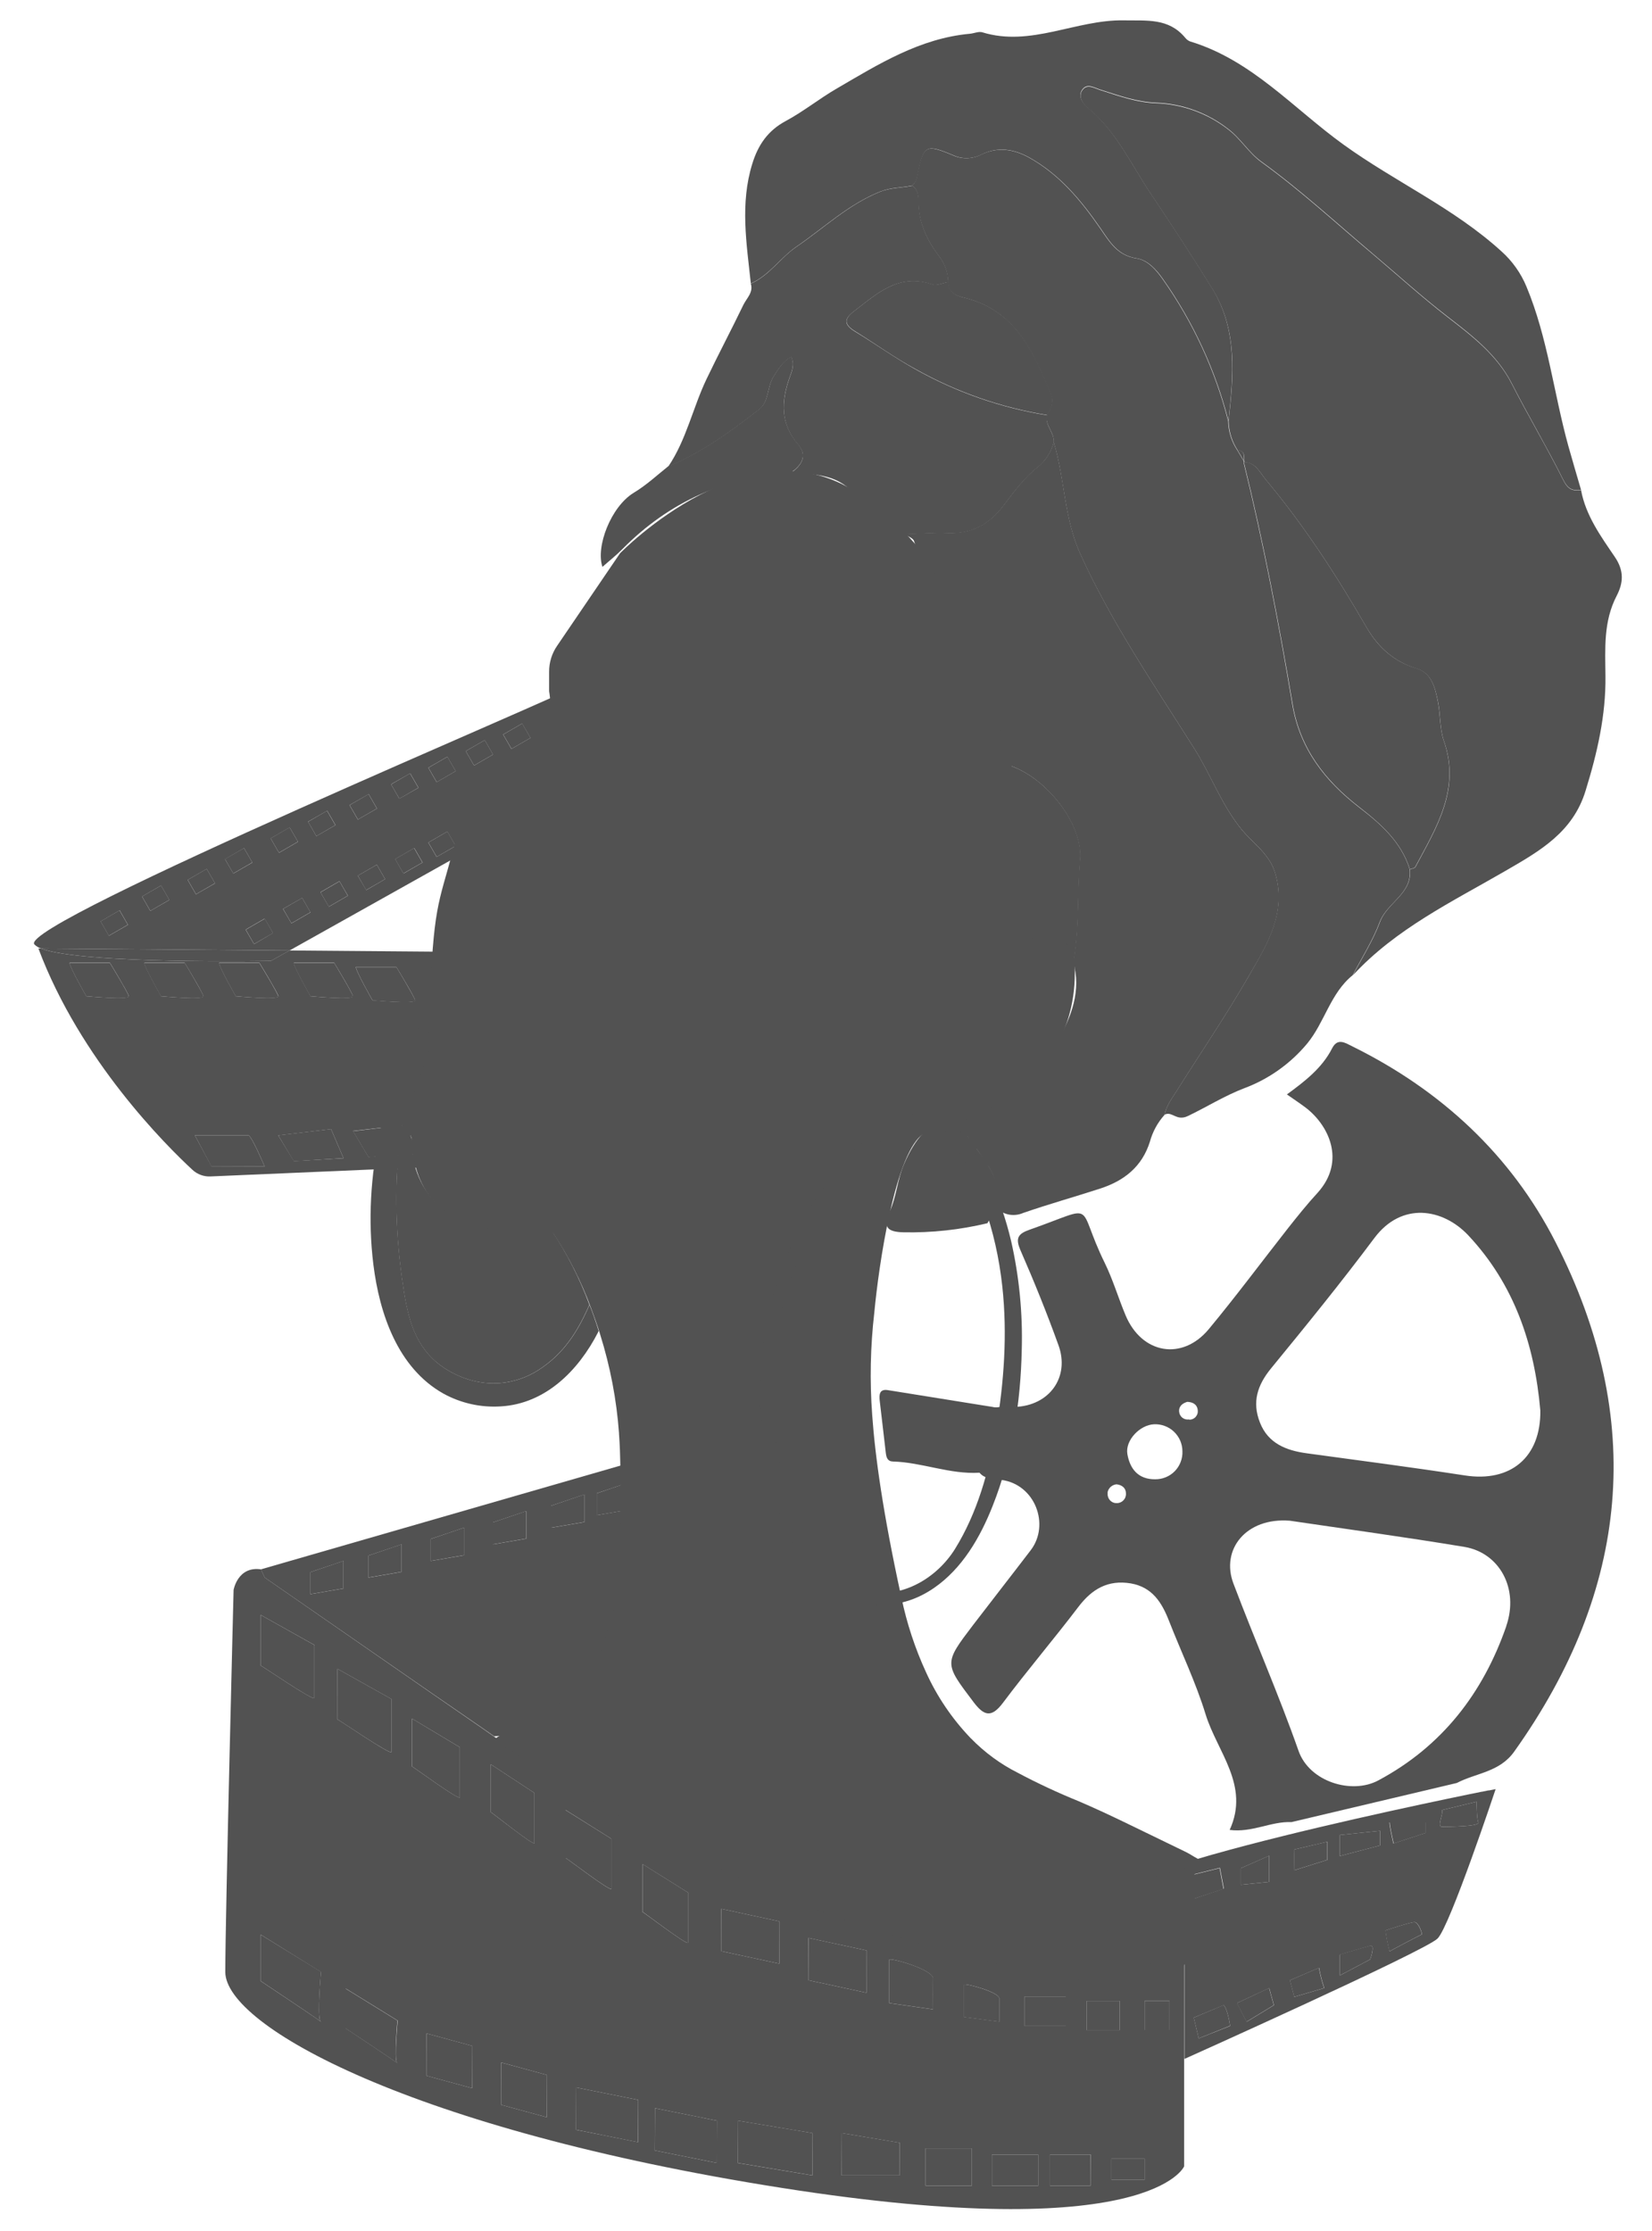 <svg width="40" height="54" viewBox="0 0 40 54" fill="none" xmlns="http://www.w3.org/2000/svg">
<path d="M38.282 11.863C38.396 12.48 38.762 12.983 39.097 13.476C39.337 13.826 39.299 14.121 39.145 14.42C38.821 15.043 38.867 15.696 38.873 16.361C38.885 17.31 38.675 18.223 38.394 19.132C38.087 20.146 37.28 20.599 36.455 21.077C35.161 21.826 33.799 22.479 32.759 23.605C32.982 23.176 33.248 22.762 33.415 22.312C33.59 21.843 34.197 21.632 34.139 21.044C34.185 21.025 34.255 21.019 34.273 20.984C34.78 20.033 35.371 19.105 34.962 17.935C34.858 17.639 34.881 17.301 34.818 16.987C34.751 16.657 34.67 16.294 34.299 16.182C33.745 16.015 33.362 15.656 33.088 15.186C32.364 13.932 31.578 12.721 30.648 11.61C30.506 11.441 30.405 11.19 30.12 11.19L30.131 11.174C30.111 11.064 30.166 10.909 29.97 10.902C29.83 10.692 29.753 10.446 29.748 10.194C29.866 9.098 29.974 7.998 29.357 6.997C28.881 6.226 28.382 5.467 27.877 4.713C27.39 3.989 27.029 3.174 26.328 2.605C26.215 2.515 26.084 2.316 26.227 2.158C26.342 2.03 26.498 2.136 26.647 2.182C27.093 2.324 27.532 2.485 28.012 2.499C28.64 2.525 29.244 2.747 29.739 3.133C30.036 3.356 30.24 3.706 30.542 3.923C31.495 4.611 32.353 5.406 33.252 6.162C33.849 6.667 34.429 7.193 35.049 7.673C35.634 8.125 36.248 8.59 36.605 9.291C37.008 10.079 37.463 10.84 37.858 11.633C37.965 11.845 38.08 11.89 38.282 11.863Z" fill="#525252"/>
<path d="M34.134 21.042C34.194 21.632 33.591 21.843 33.41 22.309C33.242 22.762 32.977 23.173 32.754 23.603C32.215 24.036 32.077 24.739 31.654 25.255C31.247 25.745 30.719 26.12 30.122 26.342C29.649 26.523 29.217 26.795 28.764 27.012C28.482 27.148 28.378 26.884 28.198 26.981C28.241 26.758 28.379 26.582 28.495 26.397C29.082 25.467 29.7 24.556 30.248 23.604C30.68 22.854 31.154 22.093 30.877 21.139C30.74 20.669 30.347 20.42 30.062 20.076C29.576 19.483 29.321 18.758 28.916 18.117C27.944 16.577 26.91 15.069 26.153 13.401C25.761 12.538 25.781 11.585 25.512 10.697C25.531 10.459 25.29 10.288 25.349 10.041C25.435 9.892 25.521 9.739 25.449 9.563C25.026 8.531 24.587 7.512 23.35 7.208C23.14 7.157 22.956 7.089 22.956 6.826C22.951 6.591 22.868 6.365 22.721 6.182C22.45 5.819 22.255 5.42 22.239 4.945C22.235 4.793 22.25 4.601 22.08 4.493C22.183 4.413 22.198 4.301 22.222 4.18C22.359 3.515 22.418 3.486 23.067 3.756C23.174 3.806 23.292 3.831 23.41 3.829C23.529 3.827 23.645 3.798 23.751 3.745C24.15 3.548 24.542 3.607 24.918 3.815C25.649 4.222 26.171 4.849 26.634 5.52C26.868 5.858 27.052 6.185 27.523 6.256C27.78 6.294 27.986 6.52 28.147 6.75C28.883 7.791 29.422 8.957 29.738 10.191C29.743 10.444 29.82 10.689 29.96 10.899L30.12 11.17L30.11 11.187C30.586 13.124 30.961 15.08 31.291 17.05C31.473 18.123 32.072 18.891 32.9 19.535C33.427 19.938 33.926 20.374 34.134 21.042Z" fill="#525252"/>
<path d="M29.746 10.19C29.43 8.956 28.891 7.79 28.155 6.749C27.994 6.519 27.788 6.296 27.531 6.255C27.059 6.184 26.875 5.857 26.642 5.519C26.178 4.848 25.656 4.221 24.925 3.814C24.55 3.606 24.158 3.543 23.758 3.744C23.653 3.797 23.536 3.826 23.418 3.828C23.299 3.83 23.182 3.805 23.075 3.755C22.425 3.483 22.366 3.514 22.23 4.179C22.205 4.3 22.191 4.412 22.087 4.492C21.831 4.547 21.578 4.532 21.312 4.638C20.54 4.946 19.954 5.511 19.29 5.966C18.894 6.238 18.629 6.663 18.18 6.862C18.077 5.895 17.916 4.928 18.215 3.965C18.354 3.512 18.589 3.164 19.022 2.931C19.455 2.699 19.837 2.388 20.259 2.144C21.273 1.552 22.273 0.927 23.485 0.817C23.585 0.808 23.697 0.755 23.785 0.782C24.962 1.144 26.056 0.47 27.213 0.493C27.77 0.503 28.295 0.432 28.696 0.912C28.727 0.952 28.769 0.984 28.816 1.003C30.313 1.455 31.325 2.633 32.536 3.504C33.784 4.403 35.206 5.037 36.355 6.084C36.618 6.319 36.825 6.611 36.96 6.937C37.478 8.178 37.62 9.518 37.976 10.801C38.074 11.154 38.18 11.505 38.282 11.857C38.081 11.884 37.965 11.839 37.855 11.62C37.46 10.828 37.006 10.066 36.603 9.278C36.245 8.578 35.631 8.112 35.046 7.66C34.424 7.18 33.846 6.654 33.249 6.15C32.354 5.394 31.493 4.599 30.539 3.91C30.238 3.694 30.034 3.343 29.737 3.121C29.241 2.734 28.637 2.513 28.01 2.487C27.53 2.472 27.091 2.311 26.644 2.17C26.498 2.124 26.339 2.018 26.224 2.145C26.081 2.304 26.212 2.5 26.326 2.593C27.026 3.163 27.388 3.978 27.874 4.701C28.379 5.454 28.878 6.213 29.355 6.985C29.971 7.994 29.863 9.098 29.746 10.19Z" fill="#525252"/>
<path d="M18.179 6.866C18.632 6.667 18.893 6.24 19.289 5.97C19.955 5.517 20.539 4.95 21.311 4.641C21.577 4.535 21.83 4.551 22.087 4.495C22.257 4.603 22.241 4.795 22.246 4.948C22.261 5.423 22.453 5.818 22.728 6.184C22.874 6.367 22.957 6.593 22.962 6.828C22.831 6.85 22.683 6.926 22.572 6.887C21.757 6.605 21.232 7.111 20.67 7.54C20.425 7.727 20.435 7.863 20.711 8.03C21.198 8.325 21.66 8.657 22.16 8.935C23.15 9.492 24.231 9.87 25.353 10.05C25.294 10.297 25.534 10.468 25.516 10.706C25.454 10.945 25.316 11.157 25.124 11.312C24.801 11.565 24.545 11.914 24.293 12.246C23.952 12.699 23.526 12.927 22.955 12.905C22.602 12.893 22.248 12.921 21.895 12.931C21.454 12.568 20.995 12.227 20.578 11.844C20.16 11.461 19.659 11.486 19.163 11.439C19.413 11.258 19.554 11.029 19.326 10.764C18.894 10.261 18.912 9.729 19.116 9.149C19.167 9.006 19.248 8.837 19.157 8.636C18.951 8.757 18.839 8.942 18.726 9.124C18.574 9.369 18.617 9.728 18.387 9.907C17.7 10.442 16.994 10.957 16.18 11.294C16.618 10.647 16.774 9.875 17.104 9.182C17.393 8.577 17.708 7.984 17.999 7.38C18.081 7.213 18.245 7.078 18.179 6.866Z" fill="#525252"/>
<path d="M16.18 11.286C16.995 10.949 17.701 10.434 18.388 9.899C18.618 9.718 18.575 9.361 18.727 9.116C18.84 8.934 18.951 8.749 19.158 8.628C19.248 8.829 19.168 8.998 19.117 9.141C18.912 9.721 18.894 10.253 19.326 10.755C19.554 11.021 19.417 11.254 19.163 11.431C17.569 11.54 16.199 12.146 15.073 13.288C14.921 13.442 14.749 13.577 14.587 13.721C14.42 13.235 14.791 12.265 15.344 11.928C15.654 11.741 15.909 11.502 16.18 11.286Z" fill="#525252"/>
<path d="M24.331 18.496C25.26 18.723 26.233 19.913 26.155 20.804C26.082 21.626 26.144 22.457 25.994 23.276C25.509 22.693 24.917 22.86 24.328 23.045C24.12 23.109 23.79 23.504 23.561 23.517L23.461 23.216C23.709 22.491 24.066 21.8 24.162 21.014C24.267 20.136 24.661 19.346 24.331 18.496Z" fill="#525252"/>
<path d="M34.137 21.041C33.93 20.374 33.43 19.938 32.907 19.532C32.08 18.888 31.48 18.12 31.299 17.047C30.968 15.08 30.593 13.121 30.117 11.184C30.402 11.184 30.503 11.434 30.645 11.604C31.575 12.715 32.361 13.926 33.086 15.18C33.357 15.653 33.742 16.013 34.296 16.176C34.668 16.287 34.749 16.65 34.815 16.981C34.879 17.294 34.856 17.633 34.959 17.929C35.368 19.099 34.778 20.026 34.27 20.978C34.252 21.016 34.182 21.022 34.137 21.041Z" fill="#525252"/>
<path d="M30.125 11.168L29.965 10.896C30.162 10.903 30.107 11.058 30.125 11.168Z" fill="#525252"/>
<path d="M25.356 10.046C24.235 9.865 23.154 9.488 22.163 8.931C21.661 8.659 21.199 8.324 20.715 8.025C20.438 7.859 20.428 7.723 20.674 7.535C21.235 7.107 21.76 6.601 22.575 6.882C22.686 6.921 22.834 6.845 22.966 6.824C22.966 7.087 23.147 7.155 23.36 7.207C24.597 7.513 25.036 8.532 25.459 9.561C25.528 9.744 25.442 9.897 25.356 10.046Z" fill="#525252"/>
<path d="M30.88 21.142C30.743 20.671 30.35 20.423 30.065 20.079C29.579 19.486 29.324 18.76 28.919 18.119C27.947 16.58 26.914 15.072 26.157 13.403C25.764 12.54 25.784 11.587 25.515 10.699C25.453 10.938 25.316 11.151 25.123 11.306C24.8 11.558 24.545 11.907 24.293 12.239C23.951 12.692 23.526 12.92 22.954 12.899C22.601 12.886 22.247 12.914 21.894 12.924C21.977 12.981 22.108 13.022 22.132 13.097C22.35 13.777 22.782 14.365 22.921 15.083C23.157 16.311 23.709 17.417 24.325 18.494C25.254 18.72 26.226 19.911 26.148 20.802C26.076 21.624 26.137 22.455 25.987 23.273C26.184 23.992 25.948 24.592 25.595 25.227C25.233 25.88 24.535 26.037 24.056 26.504C23.794 26.762 23.462 26.94 23.102 27.015C22.468 27.142 22.139 27.598 21.888 28.181C21.725 28.56 21.707 28.968 21.538 29.335C21.37 29.702 21.485 29.818 21.874 29.827C22.559 29.841 23.243 29.767 23.909 29.607C23.949 29.516 24.05 29.458 24.025 29.343L23.039 27.654C22.974 27.563 22.83 27.473 22.889 27.367C22.83 27.473 22.974 27.563 23.039 27.654L24.025 29.343L24.181 29.286C24.264 29.35 24.363 29.391 24.467 29.404C24.572 29.416 24.677 29.401 24.774 29.359C25.394 29.144 26.027 28.968 26.65 28.765C27.221 28.577 27.652 28.239 27.842 27.636C27.908 27.393 28.03 27.17 28.198 26.983C28.241 26.76 28.38 26.584 28.496 26.399C29.082 25.47 29.701 24.558 30.249 23.606C30.683 22.862 31.158 22.097 30.88 21.142ZM23.43 27.501C23.411 27.465 23.391 27.43 23.37 27.397C23.391 27.43 23.411 27.465 23.43 27.501C23.476 27.569 23.52 27.636 23.572 27.703C23.524 27.638 23.476 27.571 23.43 27.502V27.501ZM23.645 27.804C23.694 27.871 23.743 27.938 23.79 28.006C23.743 27.94 23.695 27.873 23.645 27.806V27.804ZM23.925 28.212C23.989 28.315 24.044 28.424 24.091 28.537C24.044 28.425 23.989 28.317 23.925 28.213V28.212Z" fill="#525252"/>
<path d="M7.113 23.309C7.113 23.41 7.515 24.113 7.515 24.113C7.515 24.113 8.573 24.214 8.547 24.113C8.521 24.013 8.094 23.309 8.094 23.309H7.113Z" fill="#525252"/>
<path d="M27.664 47.969C27.772 47.967 27.879 47.954 27.984 47.931C27.876 47.908 27.763 47.921 27.664 47.969Z" fill="#525252"/>
<path d="M8.547 27.379L8.922 28.007L10.128 27.932L9.826 27.228L8.547 27.379Z" fill="#525252"/>
<path d="M6.736 27.479L7.112 28.108L8.317 28.032L8.016 27.329L6.736 27.479Z" fill="#525252"/>
<path d="M29.625 45.721L29.53 45.218L28.82 45.394V45.989L29.625 45.721Z" fill="#525252"/>
<path d="M4.928 24.113C4.901 24.013 4.475 23.309 4.475 23.309H3.494C3.494 23.41 3.896 24.113 3.896 24.113C3.896 24.113 4.951 24.214 4.928 24.113Z" fill="#525252"/>
<path d="M6.309 46.825V47.947C6.309 47.947 7.604 48.81 7.757 48.923C7.676 48.797 7.773 47.727 7.773 47.727L6.309 46.825Z" fill="#525252"/>
<path d="M1.686 23.309C1.686 23.41 2.088 24.113 2.088 24.113C2.088 24.113 3.145 24.214 3.119 24.113C3.093 24.013 2.662 23.309 2.662 23.309H1.686Z" fill="#525252"/>
<path d="M6.021 27.481H4.719L5.119 28.235H6.409C6.409 28.235 6.108 27.53 6.021 27.481Z" fill="#525252"/>
<path d="M7.614 41.097V39.818L6.309 39.087V40.314C6.309 40.294 7.614 41.197 7.614 41.097Z" fill="#525252"/>
<path d="M8.317 37.781L7.514 38.053V38.585L8.317 38.447V37.781Z" fill="#525252"/>
<path d="M9.724 37.379L8.92 37.652V38.183L9.724 38.045V37.379Z" fill="#525252"/>
<path d="M10.492 41.009L11.636 41.8L11.951 42.022L11.938 42.002L10.492 41.009Z" fill="#525252"/>
<path d="M11.234 36.977L10.43 37.25V37.781L11.234 37.643V36.977Z" fill="#525252"/>
<path d="M10.053 24.214C10.026 24.113 9.6 23.41 9.6 23.41H8.619C8.619 23.51 9.021 24.214 9.021 24.214C9.021 24.214 10.08 24.312 10.053 24.214Z" fill="#525252"/>
<path d="M15.253 35.871L14.449 36.145V36.675L15.253 36.538V35.871Z" fill="#525252"/>
<path d="M12.74 36.575L11.935 36.848V37.379L12.74 37.241V36.575Z" fill="#525252"/>
<path d="M14.147 36.172L13.344 36.446V36.977L14.147 36.839V36.172Z" fill="#525252"/>
<path d="M5.305 23.309C5.305 23.41 5.707 24.113 5.707 24.113C5.707 24.113 6.764 24.214 6.738 24.113C6.712 24.013 6.281 23.309 6.281 23.309H5.305Z" fill="#525252"/>
<path d="M8.925 19.221L8.465 19.487L8.666 19.835L9.126 19.57L8.925 19.221Z" fill="#525252"/>
<path d="M7.316 21.733L6.855 21.999L7.056 22.347L7.517 22.081L7.316 21.733Z" fill="#525252"/>
<path d="M10.833 18.317L10.373 18.582L10.574 18.931L11.034 18.665L10.833 18.317Z" fill="#525252"/>
<path d="M9.929 18.719L9.469 18.985L9.67 19.333L10.13 19.067L9.929 18.719Z" fill="#525252"/>
<path d="M10.833 20.126L10.373 20.392L10.574 20.74L11.034 20.474L10.833 20.126Z" fill="#525252"/>
<path d="M11.738 17.914L11.277 18.18L11.478 18.528L11.939 18.262L11.738 17.914Z" fill="#525252"/>
<path d="M12.644 17.512L12.184 17.778L12.385 18.126L12.845 17.86L12.644 17.512Z" fill="#525252"/>
<path d="M10.027 20.527L9.566 20.793L9.767 21.141L10.228 20.876L10.027 20.527Z" fill="#525252"/>
<path d="M5.908 20.527L5.447 20.792L5.648 21.141L6.109 20.875L5.908 20.527Z" fill="#525252"/>
<path d="M5.005 21.03L4.545 21.296L4.746 21.644L5.206 21.378L5.005 21.03Z" fill="#525252"/>
<path d="M6.412 22.236L5.951 22.502L6.152 22.85L6.613 22.584L6.412 22.236Z" fill="#525252"/>
<path d="M7.013 20.025L6.553 20.291L6.754 20.639L7.214 20.373L7.013 20.025Z" fill="#525252"/>
<path d="M3.9 21.433L3.439 21.698L3.64 22.047L4.101 21.781L3.9 21.433Z" fill="#525252"/>
<path d="M8.22 21.332L7.76 21.598L7.961 21.946L8.421 21.68L8.22 21.332Z" fill="#525252"/>
<path d="M7.919 19.624L7.459 19.89L7.66 20.238L8.12 19.972L7.919 19.624Z" fill="#525252"/>
<path d="M2.894 22.035L2.434 22.301L2.635 22.649L3.095 22.383L2.894 22.035Z" fill="#525252"/>
<path d="M9.124 20.93L8.664 21.195L8.865 21.544L9.325 21.278L9.124 20.93Z" fill="#525252"/>
<path d="M30.73 44.916L30.045 45.218V45.62L30.73 45.55V44.916Z" fill="#525252"/>
<path d="M26.409 52.152H25.424V52.9H26.409V52.152Z" fill="#525252"/>
<path d="M28.318 48.434H27.715V49.137H28.318V48.434Z" fill="#525252"/>
<path d="M27.716 52.252H26.912V52.755H27.716V52.252Z" fill="#525252"/>
<path d="M23.532 52.002H22.408V52.9H23.532V52.002Z" fill="#525252"/>
<path d="M25.141 52.152H24.018V52.9H25.141V52.152Z" fill="#525252"/>
<path d="M15.855 52.051L17.359 52.353L17.363 51.33L15.86 51.028L15.855 52.051Z" fill="#525252"/>
<path d="M18.871 46.505L17.468 46.203L17.465 47.227L18.867 47.529L18.871 46.505Z" fill="#525252"/>
<path d="M20.379 52.654H21.782L21.786 51.864L20.383 51.63L20.379 52.654Z" fill="#525252"/>
<path d="M17.867 52.353L19.671 52.654L19.676 51.63L17.872 51.33L17.867 52.353Z" fill="#525252"/>
<path d="M34.247 46.524C34.146 46.524 33.543 46.725 33.543 46.725C33.566 46.896 33.6 47.065 33.644 47.232C33.644 47.228 34.399 46.825 34.423 46.825C34.448 46.825 34.347 46.524 34.247 46.524Z" fill="#525252"/>
<path d="M16.662 47.019V45.809L15.557 45.117V46.277C15.557 46.258 16.662 47.114 16.662 47.019Z" fill="#525252"/>
<path d="M33.658 44.197C33.682 44.351 33.745 44.619 33.745 44.619L34.525 44.365V44.112H33.65C33.651 44.141 33.654 44.169 33.658 44.197Z" fill="#525252"/>
<path d="M34.918 43.811C34.949 43.911 34.785 44.221 34.918 44.217C35.05 44.214 35.834 44.213 35.794 44.112C35.754 44.012 35.753 43.61 35.753 43.61L34.918 43.811Z" fill="#525252"/>
<path d="M9.481 42.404V41.125L8.174 40.394V41.62C8.169 41.6 9.481 42.504 9.481 42.404Z" fill="#525252"/>
<path d="M31.339 45.268L32.138 45.017V44.579L31.339 44.765C31.332 44.916 31.339 45.268 31.339 45.268Z" fill="#525252"/>
<path d="M28.904 48.836L29.024 49.338L29.784 49.033C29.784 49.033 29.727 48.631 29.628 48.531L28.904 48.836Z" fill="#525252"/>
<path d="M29.947 48.484L30.181 48.936L30.842 48.534L30.728 48.12L29.947 48.484Z" fill="#525252"/>
<path d="M33.176 47.093C33.043 47.127 32.44 47.308 32.44 47.308V47.816L33.176 47.426C33.176 47.426 33.309 47.057 33.176 47.093Z" fill="#525252"/>
<path d="M32.44 44.924L33.416 44.669V44.313L32.44 44.415V44.924Z" fill="#525252"/>
<path d="M31.232 47.931L31.337 48.333L32.061 48.12C32.006 47.96 31.964 47.796 31.934 47.63L31.232 47.931Z" fill="#525252"/>
<path d="M22.591 47.902C22.641 47.68 21.535 47.373 21.535 47.434V48.484L22.591 48.635C22.591 48.635 22.588 47.914 22.591 47.902Z" fill="#525252"/>
<path d="M12.941 44.608V43.397L11.885 42.705V43.865C11.885 43.846 12.941 44.703 12.941 44.608Z" fill="#525252"/>
<path d="M20.981 47.209L19.579 46.907L19.574 47.931L20.978 48.233L20.981 47.209Z" fill="#525252"/>
<path d="M27.113 48.434H26.309V49.137H27.113V48.434Z" fill="#525252"/>
<path d="M25.808 48.333H24.803V49.037H25.808V48.333Z" fill="#525252"/>
<path d="M10.328 50.243L11.434 50.544L11.437 49.52L10.331 49.219L10.328 50.243Z" fill="#525252"/>
<path d="M13.945 51.549L15.448 51.851L15.453 50.827L13.95 50.526L13.945 51.549Z" fill="#525252"/>
<path d="M8.367 48.132V49.095C8.367 49.095 9.48 49.834 9.611 49.93C9.54 49.823 9.623 48.907 9.623 48.907L8.367 48.132Z" fill="#525252"/>
<path d="M11.134 43.502V42.291L9.979 41.599V42.76C9.979 42.741 11.134 43.6 11.134 43.502Z" fill="#525252"/>
<path d="M24.197 48.388C24.238 48.222 23.344 47.993 23.344 48.037V48.823L24.197 48.936C24.197 48.936 24.195 48.399 24.197 48.388Z" fill="#525252"/>
<path d="M12.137 50.947L13.242 51.248L13.245 50.224L12.139 49.923L12.137 50.947Z" fill="#525252"/>
<path d="M14.801 45.712V44.505L13.695 43.813V44.974C13.695 44.952 14.801 45.807 14.801 45.712Z" fill="#525252"/>
<path d="M10.492 41.009L11.941 42.005L11.954 42.026L15.207 41.855L16.912 38.438L15.909 35.218L6.318 37.985L6.409 38.183L10.492 41.009ZM14.449 36.144L15.254 35.873V36.536L14.449 36.674V36.144ZM13.344 36.446L14.148 36.174V36.841L13.344 36.978V36.446ZM11.937 36.848L12.742 36.576V37.243L11.937 37.38V36.848ZM10.43 37.25L11.234 36.978V37.645L10.43 37.782V37.25ZM8.922 37.652L9.726 37.38V38.047L8.922 38.185V37.652ZM7.516 38.053L8.319 37.782V38.448L7.516 38.586V38.053Z" fill="#525252"/>
<path d="M35.59 43.433L35.876 43.375L35.59 43.433Z" fill="#525252"/>
<path d="M29.346 44.899C31.458 44.302 34.337 43.69 35.586 43.434C34.337 43.69 31.459 44.301 29.346 44.899Z" fill="#525252"/>
<path d="M28.936 45.018L29.157 44.953L28.936 45.018Z" fill="#525252"/>
<path d="M28.043 47.955C28.024 47.944 28.003 47.936 27.982 47.931C27.877 47.954 27.77 47.967 27.662 47.969C27.637 47.98 27.61 47.992 27.584 48.005L27.552 47.971C26.84 47.971 25.855 47.73 25.855 47.73C20.489 47.006 15.45 44.331 11.95 42.025L11.635 41.803L10.491 41.012L6.41 38.183L6.319 37.985C5.754 37.903 5.656 38.484 5.656 38.484C5.656 38.484 5.455 46.423 5.455 47.73C5.455 49.037 9.978 51.55 18.922 52.956C27.867 54.362 28.671 52.436 28.671 52.436V47.415C28.532 47.663 28.31 47.855 28.043 47.955ZM7.616 39.818V41.097C7.616 41.197 6.309 40.294 6.309 40.314V39.087L7.616 39.818ZM7.759 48.925C7.773 48.936 7.778 48.941 7.769 48.936C7.764 48.934 7.761 48.93 7.759 48.925C7.608 48.812 6.31 47.949 6.31 47.949V46.825L7.771 47.731C7.771 47.731 7.674 48.8 7.759 48.925ZM8.172 40.394L9.479 41.125V42.404C9.479 42.504 8.173 41.599 8.173 41.62L8.172 40.394ZM9.616 49.931C9.629 49.94 9.632 49.943 9.625 49.94C9.621 49.938 9.618 49.934 9.616 49.931C9.486 49.834 8.373 49.095 8.373 49.095V48.132L9.629 48.907C9.629 48.907 9.542 49.823 9.612 49.931H9.616ZM9.978 41.599L11.134 42.291V43.502C11.134 43.597 9.978 42.741 9.978 42.76V41.599ZM11.435 50.544L10.33 50.243V49.219L11.434 49.52L11.435 50.544ZM26.309 48.434H27.113V49.137H26.309V48.434ZM24.801 48.333H25.806V49.033H24.801V48.333ZM23.343 48.037C23.343 47.993 24.237 48.218 24.196 48.388C24.196 48.397 24.196 48.932 24.196 48.932L23.343 48.819V48.037ZM21.532 47.434C21.532 47.373 22.638 47.68 22.588 47.902C22.588 47.914 22.588 48.635 22.588 48.635L21.532 48.484V47.434ZM19.577 46.907L20.98 47.209V48.233L19.576 47.931L19.577 46.907ZM11.884 42.705L12.94 43.397V44.608C12.94 44.698 11.884 43.846 11.884 43.865V42.705ZM13.243 51.248L12.138 50.947V49.922L13.244 50.224L13.243 51.248ZM13.696 43.811L14.801 44.505V45.715C14.801 45.806 13.696 44.955 13.696 44.974V43.811ZM15.45 51.85L13.947 51.55L13.951 50.526L15.454 50.827L15.45 51.85ZM15.555 45.118L16.66 45.809V47.019C16.66 47.11 15.555 46.259 15.555 46.278V45.118ZM17.358 52.353L15.854 52.051L15.859 51.028L17.362 51.33L17.358 52.353ZM17.466 46.203L18.869 46.505V47.529L17.466 47.227V46.203ZM19.671 52.655L17.867 52.354L17.871 51.331L19.675 51.631L19.671 52.655ZM21.781 52.655H20.379L20.383 51.631L21.786 51.865L21.781 52.655ZM23.533 52.901H22.409V52.002H23.533V52.901ZM25.14 52.901H24.017V52.153H25.14V52.901ZM26.408 52.901H25.423V52.153H26.413L26.408 52.901ZM27.715 52.756H26.911V52.253H27.715L27.715 52.756ZM28.318 49.134H27.715V48.43H28.315L28.318 49.134Z" fill="#525252"/>
<path d="M28.67 45.159V45.099C28.217 45.24 27.816 45.377 27.51 45.507C27.829 45.388 28.158 45.288 28.48 45.173C28.544 45.17 28.607 45.165 28.67 45.159Z" fill="#525252"/>
<path d="M36.205 43.309H36.193L36.158 43.316L36.086 43.33L36.062 43.335H36.044L35.998 43.344L35.958 43.353L35.926 43.359L35.888 43.367H35.88L35.594 43.425C34.346 43.681 31.467 44.293 29.354 44.89L29.167 44.944L28.945 45.009C28.854 45.036 28.764 45.062 28.678 45.09V45.15L28.829 45.133V45.385L29.538 45.209L29.634 45.712L28.829 45.983V46.83C28.829 47.033 28.777 47.233 28.678 47.41V49.836C28.678 49.836 34.507 47.222 34.808 46.921C35.11 46.619 36.216 43.298 36.216 43.298L36.205 43.309ZM30.047 45.218L30.732 44.917V45.55L30.047 45.62V45.218ZM29.025 49.338L28.905 48.836L29.63 48.534C29.728 48.635 29.785 49.037 29.785 49.037L29.025 49.338ZM30.186 48.936L29.952 48.483L30.732 48.121L30.846 48.535L30.186 48.936ZM31.339 48.333L31.235 47.931L31.939 47.63C31.968 47.796 32.011 47.96 32.065 48.12L31.339 48.333ZM32.142 45.017L31.342 45.268C31.342 45.268 31.335 44.917 31.342 44.765L32.142 44.579V45.017ZM33.177 47.426L32.441 47.816V47.313C32.441 47.313 33.044 47.132 33.177 47.097C33.31 47.063 33.176 47.426 33.176 47.426H33.177ZM33.417 44.668L32.441 44.924V44.415L33.417 44.314V44.668ZM34.427 46.825C34.403 46.825 33.647 47.227 33.647 47.232C33.604 47.065 33.57 46.896 33.547 46.725C33.547 46.725 34.15 46.524 34.251 46.524C34.351 46.524 34.451 46.825 34.426 46.825H34.427ZM34.518 44.365L33.737 44.619C33.737 44.619 33.675 44.347 33.651 44.197C33.646 44.169 33.644 44.141 33.643 44.112H34.518V44.365ZM34.917 44.218C34.785 44.218 34.949 43.911 34.917 43.811L35.753 43.61C35.753 43.61 35.753 44.012 35.794 44.112C35.834 44.213 35.053 44.213 34.921 44.218H34.917Z" fill="#525252"/>
<path d="M14.098 19.038L13.896 16.626C13.896 16.726 0.429 22.354 0.831 22.857C0.877 22.903 0.933 22.938 0.996 22.958L7.011 23.006L14.098 19.038ZM12.642 17.513L12.843 17.861L12.383 18.127L12.182 17.778L12.642 17.513ZM11.737 17.915L11.938 18.263L11.478 18.529L11.277 18.18L11.737 17.915ZM10.831 18.317L11.032 18.665L10.572 18.931L10.371 18.582L10.831 18.317ZM10.831 20.128L11.032 20.476L10.572 20.741L10.371 20.393L10.831 20.128ZM9.77 21.142L9.57 20.794L10.031 20.527L10.232 20.876L9.77 21.142ZM9.932 18.719L10.133 19.067L9.669 19.331L9.468 18.983L9.932 18.719ZM8.869 21.544L8.664 21.196L9.124 20.93L9.325 21.278L8.869 21.544ZM8.927 19.222L9.128 19.57L8.664 19.836L8.463 19.487L8.927 19.222ZM8.424 21.68L7.964 21.946L7.759 21.595L8.219 21.329L8.424 21.68ZM7.922 19.624L8.123 19.971L7.66 20.237L7.459 19.888L7.922 19.624ZM2.638 22.649L2.437 22.302L2.897 22.035L3.098 22.384L2.638 22.649ZM3.639 22.048L3.439 21.7L3.899 21.434L4.1 21.783L3.639 22.048ZM4.745 21.646L4.544 21.298L5.005 21.032L5.206 21.381L4.745 21.646ZM5.449 20.796L5.909 20.529L6.11 20.878L5.65 21.142L5.449 20.796ZM6.152 22.852L5.947 22.501L6.407 22.235L6.609 22.583L6.152 22.852ZM6.554 20.293L7.014 20.028L7.215 20.375L6.755 20.641L6.554 20.293ZM7.316 21.735L7.517 22.084L7.057 22.349L6.853 22L7.316 21.735Z" fill="#525252"/>
<path d="M13.394 23.057L7.01 23.006L6.558 23.258C6.558 23.258 1.985 23.344 0.994 22.958H0.93C1.944 25.663 4.025 27.728 4.661 28.316C4.719 28.37 4.787 28.411 4.862 28.439C4.937 28.466 5.016 28.479 5.095 28.475L11.887 28.183L13.394 23.057ZM9.597 23.406C9.597 23.406 10.027 24.109 10.05 24.21C10.072 24.311 9.018 24.21 9.018 24.21C9.018 24.21 8.616 23.506 8.616 23.406H9.597ZM2.088 24.109C2.088 24.109 1.686 23.406 1.686 23.305H2.662C2.662 23.305 3.092 24.009 3.119 24.109C3.146 24.21 2.088 24.113 2.088 24.113V24.109ZM3.899 24.109C3.899 24.109 3.497 23.406 3.497 23.305H4.471C4.471 23.305 4.901 24.009 4.924 24.109C4.947 24.21 3.896 24.113 3.896 24.113L3.899 24.109ZM5.122 28.23L4.719 27.481H6.021C6.111 27.532 6.409 28.235 6.409 28.235L5.122 28.23ZM5.708 24.109C5.708 24.109 5.306 23.406 5.306 23.305H6.282C6.282 23.305 6.713 24.009 6.74 24.109C6.766 24.21 5.706 24.113 5.706 24.113L5.708 24.109ZM7.116 28.104L6.737 27.481L8.017 27.331L8.318 28.034L7.116 28.104ZM7.518 24.109C7.518 24.109 7.116 23.406 7.116 23.305H8.092C8.092 23.305 8.522 24.009 8.544 24.109C8.567 24.21 7.515 24.113 7.515 24.113L7.518 24.109ZM8.924 28.003L8.549 27.375L9.829 27.225L10.13 27.928L8.924 28.003Z" fill="#525252"/>
<path d="M6.56 23.258L7.013 23.006L0.998 22.958C1.987 23.344 6.56 23.258 6.56 23.258Z" fill="#525252"/>
<path d="M7.76 48.925C7.762 48.93 7.766 48.934 7.77 48.937C7.776 48.944 7.771 48.937 7.76 48.925Z" fill="#525252"/>
<path d="M9.613 49.931C9.615 49.935 9.619 49.938 9.623 49.94C9.631 49.944 9.627 49.939 9.613 49.931Z" fill="#525252"/>
<path d="M27.765 47.969C27.864 47.921 27.976 47.908 28.084 47.931C28.106 47.936 28.126 47.944 28.146 47.955C28.412 47.853 28.634 47.661 28.771 47.411C28.871 47.234 28.923 47.035 28.923 46.832V45.139L28.771 45.156C28.709 45.162 28.646 45.167 28.582 45.17C28.26 45.285 27.931 45.385 27.611 45.504C27.48 45.554 27.351 45.606 27.224 45.664C26.566 45.971 26.31 46.369 26.771 47.05C27.015 47.412 27.369 47.656 27.656 47.968L27.688 48.003C27.713 47.992 27.739 47.98 27.765 47.969Z" fill="#525252"/>
<path d="M27.986 48.048C27.714 48.118 27.392 48.085 27.116 48.048C24.135 47.668 21.221 46.872 18.461 45.683C18.251 45.592 18.043 45.502 17.833 45.403C15.924 44.53 14.085 43.51 12.333 42.352C12.268 42.309 11.993 42.183 12.001 42.096C12.006 42.022 12.363 41.907 12.426 41.876C12.517 41.83 12.612 41.785 12.704 41.737C12.925 41.625 13.139 41.499 13.345 41.361C13.476 41.272 13.601 41.173 13.718 41.066H13.722C14.098 40.74 14.39 40.329 14.576 39.868C14.576 39.859 14.584 39.85 14.589 39.842C15.094 38.62 15.07 36.968 15.01 35.099C15.005 34.965 14.997 34.832 14.988 34.702C14.988 34.697 14.988 34.693 14.988 34.688C14.929 33.876 14.775 33.074 14.531 32.298C14.529 32.288 14.526 32.279 14.523 32.27C14.452 32.047 14.377 31.837 14.302 31.637C14.069 31.009 13.765 30.41 13.396 29.851C8.348 30.255 10.368 25.509 10.368 25.509C10.368 25.397 10.374 25.289 10.377 25.184C10.385 24.925 10.393 24.687 10.401 24.468C10.491 21.902 10.613 21.916 10.973 20.564C11.311 19.296 12.07 18.949 12.311 18.868C12.366 18.85 12.416 18.819 12.457 18.778C13.202 18.064 13.329 17.441 13.329 17.073V17.058C13.325 16.949 13.314 16.84 13.296 16.732V16.257C13.295 16.035 13.362 15.818 13.487 15.635L15.013 13.392C15.013 13.392 18.244 10.06 20.889 12.026C23.534 13.992 22.483 14.705 23.997 17.229C24.431 17.954 24.583 18.755 24.58 19.537C24.58 19.558 24.58 19.58 24.58 19.604C24.551 21.496 23.625 23.23 23.595 23.286L23.632 23.262C24.356 22.764 25.959 22.277 26.018 23.287C26.018 23.342 26.023 23.396 26.025 23.45C26.025 23.482 26.025 23.514 26.025 23.546C26.025 26.757 22.383 27.427 22.383 27.427C21.676 27.831 21.273 30.658 21.17 31.768C21.074 32.593 21.057 33.425 21.119 34.254C21.19 35.26 21.382 36.626 21.811 38.6C21.817 38.625 21.822 38.648 21.827 38.673C21.957 39.293 22.156 39.898 22.421 40.474C22.687 41.062 23.052 41.6 23.498 42.066L23.511 42.078C23.84 42.416 24.222 42.697 24.643 42.909C25.124 43.165 25.619 43.395 26.124 43.6C26.84 43.907 27.536 44.258 28.238 44.596L28.706 44.823C28.851 44.894 28.978 44.993 29.128 45.051C28.906 45.197 28.521 45.243 28.258 45.334C27.715 45.52 26.201 45.954 26.847 46.797C27.176 47.227 27.753 47.498 28.238 47.703L28.294 47.725C28.464 47.798 28.015 48.037 27.986 48.048Z" fill="#525252"/>
<path d="M9.785 31.296C9.91 32.061 10.118 32.727 10.829 33.158C11.54 33.589 12.364 33.592 13.041 33.158C13.656 32.762 13.995 32.214 14.271 31.579C14.039 30.951 13.735 30.352 13.366 29.794C8.318 30.198 10.338 25.452 10.338 25.452C10.338 25.34 10.344 25.232 10.347 25.127C9.5 27.028 9.458 29.283 9.785 31.296Z" fill="#525252"/>
<path d="M37.662 30.061C36.584 27.954 34.898 26.394 32.761 25.335C32.575 25.244 32.389 25.109 32.254 25.375C32.009 25.855 31.595 26.171 31.16 26.49C31.334 26.611 31.473 26.704 31.607 26.804C32.162 27.222 32.603 28.095 31.903 28.871C31.653 29.142 31.417 29.437 31.186 29.729C30.546 30.544 29.93 31.373 29.27 32.169C28.626 32.945 27.645 32.772 27.254 31.837C27.078 31.419 26.95 30.979 26.75 30.57C26.026 29.098 26.62 29.172 24.93 29.764C24.644 29.864 24.582 29.971 24.71 30.265C25.041 31.021 25.35 31.786 25.629 32.56C25.909 33.334 25.407 34.027 24.571 34.054C24.39 33.964 24.209 34.101 24.033 34.054C23.188 33.918 22.342 33.783 21.497 33.647C21.288 33.614 21.285 33.764 21.301 33.907C21.348 34.327 21.402 34.746 21.448 35.166C21.461 35.279 21.49 35.371 21.619 35.375C22.328 35.395 23.001 35.69 23.717 35.646C23.855 35.814 24.063 35.778 24.243 35.82C25.066 35.926 25.427 36.907 24.957 37.522C24.488 38.136 24.024 38.728 23.561 39.333C22.853 40.263 22.862 40.258 23.568 41.192C23.817 41.522 23.998 41.598 24.285 41.215C24.875 40.428 25.516 39.676 26.11 38.895C26.439 38.461 26.827 38.234 27.378 38.325C27.902 38.415 28.133 38.79 28.307 39.237C28.601 39.989 28.955 40.723 29.191 41.493C29.472 42.406 30.269 43.214 29.774 44.292C30.317 44.363 30.775 44.081 31.27 44.103L35.274 43.156C35.741 42.911 36.307 42.898 36.664 42.396C39.453 38.484 39.86 34.355 37.662 30.061ZM27.047 36.382C27.017 36.384 26.987 36.38 26.959 36.369C26.931 36.359 26.906 36.343 26.884 36.322C26.863 36.301 26.846 36.276 26.835 36.249C26.824 36.221 26.818 36.191 26.819 36.161C26.818 36.145 26.818 36.13 26.819 36.114C26.831 36.063 26.858 36.019 26.897 35.985C26.936 35.952 26.985 35.931 27.036 35.927C27.169 35.943 27.263 36.017 27.263 36.15C27.265 36.179 27.26 36.209 27.25 36.237C27.24 36.265 27.224 36.29 27.204 36.312C27.184 36.334 27.16 36.351 27.133 36.363C27.105 36.375 27.076 36.382 27.047 36.382ZM27.973 35.805C27.558 35.81 27.358 35.551 27.297 35.194C27.241 34.862 27.599 34.491 27.938 34.474C28.026 34.469 28.115 34.482 28.198 34.513C28.282 34.543 28.358 34.59 28.423 34.651C28.487 34.712 28.539 34.785 28.575 34.866C28.61 34.947 28.629 35.035 28.63 35.124C28.634 35.212 28.62 35.301 28.588 35.384C28.557 35.467 28.509 35.543 28.447 35.607C28.385 35.671 28.311 35.721 28.229 35.755C28.147 35.789 28.059 35.806 27.97 35.805H27.973ZM28.793 34.356C28.764 34.361 28.734 34.36 28.706 34.353C28.678 34.346 28.651 34.333 28.628 34.315C28.606 34.297 28.587 34.274 28.573 34.248C28.56 34.222 28.552 34.194 28.55 34.165C28.541 34.03 28.64 33.963 28.747 33.931C28.891 33.936 28.987 34 29.001 34.129C29.005 34.159 29.003 34.19 28.994 34.218C28.985 34.247 28.97 34.273 28.95 34.296C28.93 34.318 28.905 34.336 28.877 34.347C28.85 34.359 28.82 34.364 28.79 34.363L28.793 34.356ZM36.472 39.361C35.909 40.979 34.92 42.268 33.371 43.095C32.728 43.439 31.705 43.127 31.442 42.379C30.962 41.014 30.378 39.685 29.866 38.331C29.552 37.504 30.172 36.724 31.231 36.808C32.521 36.999 33.994 37.199 35.459 37.442C36.303 37.583 36.788 38.448 36.469 39.364L36.472 39.361ZM35.468 35.712C34.194 35.516 32.916 35.35 31.639 35.176C31.143 35.108 30.707 34.938 30.509 34.437C30.31 33.937 30.444 33.525 30.78 33.116C31.629 32.08 32.474 31.041 33.276 29.968C33.94 29.078 34.939 29.249 35.552 29.901C36.666 31.089 37.157 32.546 37.296 34.141C37.311 35.269 36.581 35.884 35.468 35.712Z" fill="#525252"/>
<path d="M24.484 30.046C24.233 28.978 23.779 27.976 23.047 27.165C22.992 27.104 22.909 27.039 22.836 27.074C22.738 27.126 22.797 27.274 22.863 27.363C23.678 28.45 24.122 29.788 24.269 31.138C24.394 32.29 24.311 33.456 24.118 34.596C23.946 35.606 23.665 36.618 23.122 37.494C22.686 38.19 21.869 38.68 21.028 38.535C20.188 38.39 19.547 37.495 19.259 36.759C18.784 35.504 18.605 34.156 18.735 32.82C18.957 30.722 19.975 28.789 21.579 27.419C21.749 27.272 21.923 27.13 22.096 26.987C22.245 26.863 22.032 26.651 21.883 26.773C21.15 27.378 20.455 27.998 19.915 28.788C18.431 30.951 18.041 33.728 18.761 36.25C18.827 36.5 18.907 36.745 19 36.986C19.597 38.442 21.157 39.436 22.616 38.435C23.298 37.965 23.734 37.214 24.038 36.442C24.512 35.244 24.714 33.949 24.74 32.661C24.764 31.782 24.678 30.903 24.484 30.046Z" fill="#525252"/>
<path d="M13.044 33.158C12.367 33.592 11.543 33.588 10.832 33.158C10.122 32.728 9.913 32.061 9.788 31.296C9.461 29.283 9.503 27.026 10.35 25.128C10.358 24.868 10.366 24.63 10.373 24.41C9.292 26.268 8.776 28.474 9.041 30.611C9.189 31.798 9.631 33.109 10.734 33.73C11.158 33.964 11.641 34.072 12.125 34.041C13.211 33.977 14.006 33.171 14.479 32.251L14.496 32.215C14.426 31.989 14.351 31.777 14.274 31.581C13.998 32.214 13.66 32.762 13.044 33.158Z" fill="#525252"/>
</svg>
